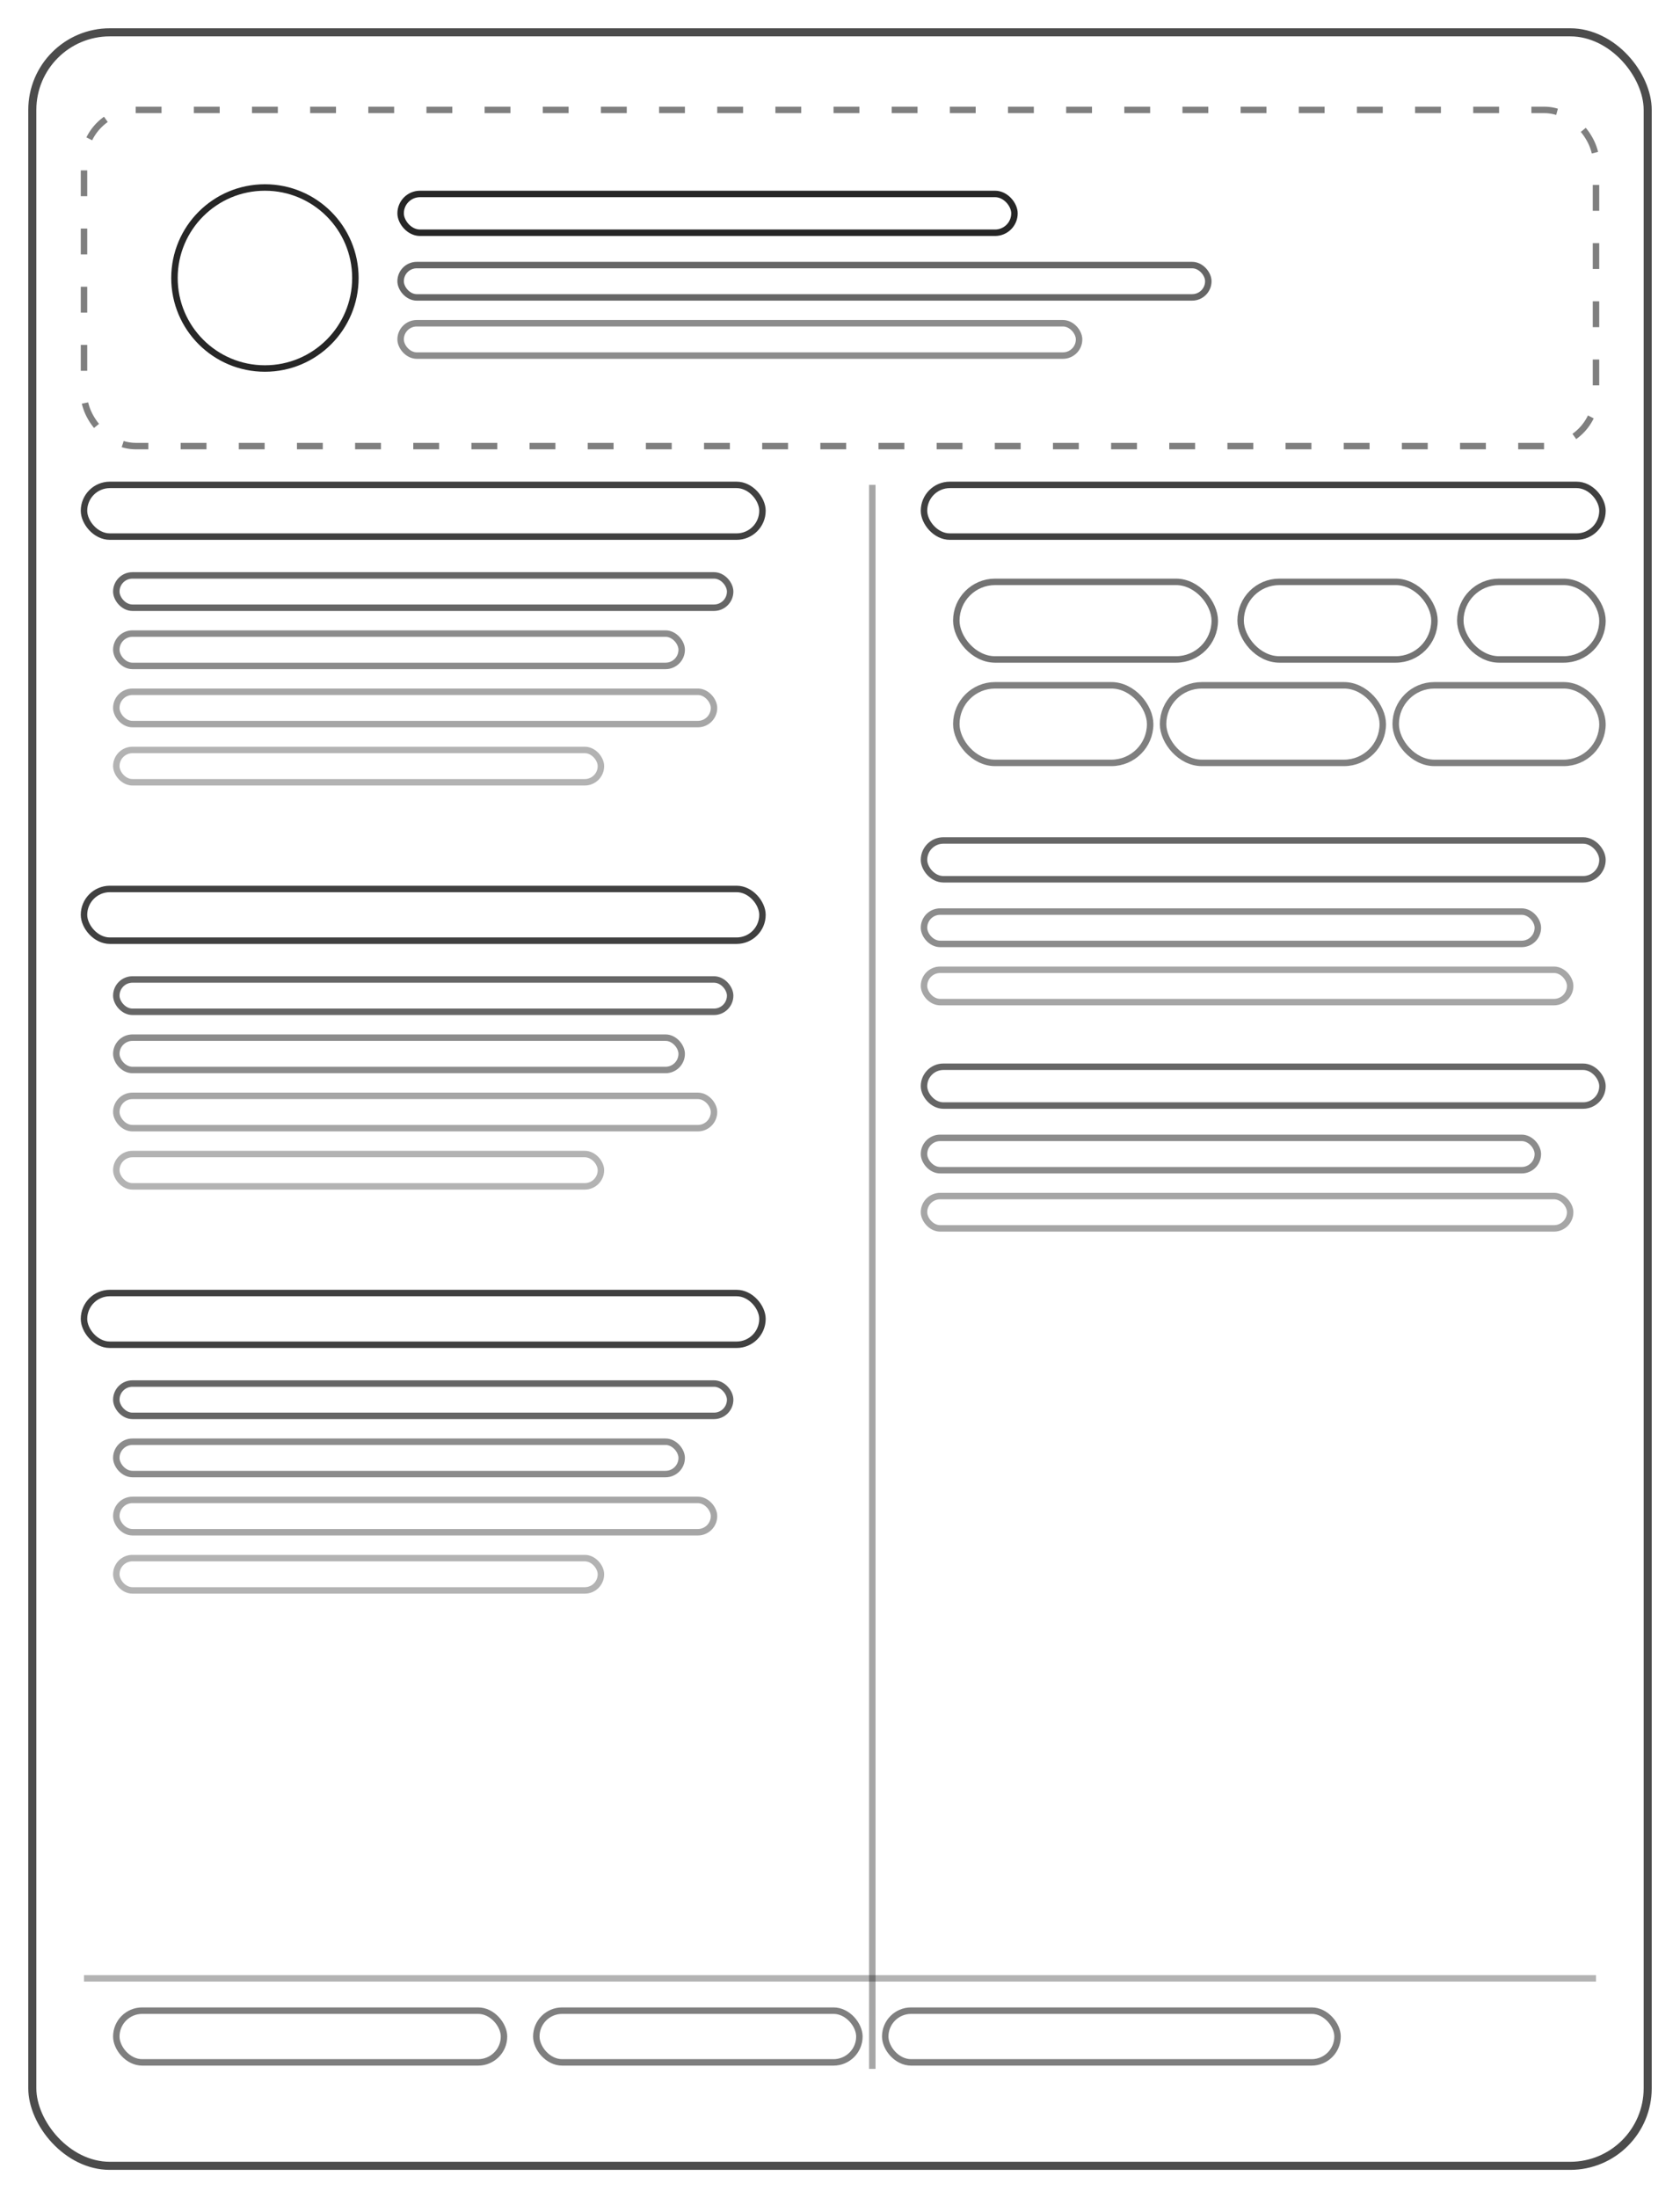 <?xml version="1.0" encoding="UTF-8"?>
<svg xmlns="http://www.w3.org/2000/svg" viewBox="0 0 520 680" width="520" height="680" fill="none">
  <title>Resume Overlay (Transparent)</title>
  <desc>Wireframe resume card for overlay; strokes use currentColor.</desc>

  <!-- Outer card -->
  <rect x="10" y="10" width="500" height="660" rx="24"
        stroke="currentColor" stroke-width="2.5" stroke-opacity="0.7"/>

  <!-- Header block -->
  <rect x="26" y="34" width="468" height="104" rx="16"
        stroke="currentColor" stroke-width="2" stroke-dasharray="8 10" stroke-opacity="0.5"/>

  <!-- Avatar -->
  <circle cx="82" cy="86" r="28" stroke="currentColor" stroke-width="2" stroke-opacity="0.85"/>

  <!-- Name / title lines -->
  <rect x="124" y="60" width="190" height="12" rx="6" stroke="currentColor" stroke-width="2" stroke-opacity="0.85"/>
  <rect x="124" y="82" width="250" height="10" rx="5" stroke="currentColor" stroke-width="2" stroke-opacity="0.6"/>
  <rect x="124" y="100" width="210" height="10" rx="5" stroke="currentColor" stroke-width="2" stroke-opacity="0.45"/>

  <!-- Column divider -->
  <line x1="270" y1="150" x2="270" y2="640" stroke="currentColor" stroke-width="2" stroke-opacity="0.35"/>

  <!-- Left column section titles -->
  <rect x="26" y="150" width="210" height="16" rx="8" stroke="currentColor" stroke-width="2" stroke-opacity="0.75"/>
  <rect x="26" y="275" width="210" height="16" rx="8" stroke="currentColor" stroke-width="2" stroke-opacity="0.75"/>
  <rect x="26" y="400" width="210" height="16" rx="8" stroke="currentColor" stroke-width="2" stroke-opacity="0.75"/>

  <!-- Left column bullets (Experience blocks) -->
  <!-- Block A -->
  <rect x="36" y="178" width="190" height="10" rx="5" stroke="currentColor" stroke-width="2" stroke-opacity="0.6"/>
  <rect x="36" y="196" width="175" height="10" rx="5" stroke="currentColor" stroke-width="2" stroke-opacity="0.45"/>
  <rect x="36" y="214" width="185" height="10" rx="5" stroke="currentColor" stroke-width="2" stroke-opacity="0.35"/>
  <rect x="36" y="232" width="150" height="10" rx="5" stroke="currentColor" stroke-width="2" stroke-opacity="0.3"/>
  <!-- Block B -->
  <rect x="36" y="303" width="190" height="10" rx="5" stroke="currentColor" stroke-width="2" stroke-opacity="0.6"/>
  <rect x="36" y="321" width="175" height="10" rx="5" stroke="currentColor" stroke-width="2" stroke-opacity="0.45"/>
  <rect x="36" y="339" width="185" height="10" rx="5" stroke="currentColor" stroke-width="2" stroke-opacity="0.35"/>
  <rect x="36" y="357" width="150" height="10" rx="5" stroke="currentColor" stroke-width="2" stroke-opacity="0.3"/>
  <!-- Block C -->
  <rect x="36" y="428" width="190" height="10" rx="5" stroke="currentColor" stroke-width="2" stroke-opacity="0.6"/>
  <rect x="36" y="446" width="175" height="10" rx="5" stroke="currentColor" stroke-width="2" stroke-opacity="0.45"/>
  <rect x="36" y="464" width="185" height="10" rx="5" stroke="currentColor" stroke-width="2" stroke-opacity="0.35"/>
  <rect x="36" y="482" width="150" height="10" rx="5" stroke="currentColor" stroke-width="2" stroke-opacity="0.3"/>

  <!-- Right column section title -->
  <rect x="286" y="150" width="210" height="16" rx="8" stroke="currentColor" stroke-width="2" stroke-opacity="0.75"/>

  <!-- Skills/summary chips -->
  <rect x="296" y="180" width="80" height="24" rx="12" stroke="currentColor" stroke-width="2" stroke-opacity="0.55"/>
  <rect x="384" y="180" width="60" height="24" rx="12" stroke="currentColor" stroke-width="2" stroke-opacity="0.55"/>
  <rect x="452" y="180" width="44" height="24" rx="12" stroke="currentColor" stroke-width="2" stroke-opacity="0.55"/>
  <rect x="296" y="212" width="60" height="24" rx="12" stroke="currentColor" stroke-width="2" stroke-opacity="0.5"/>
  <rect x="360" y="212" width="68" height="24" rx="12" stroke="currentColor" stroke-width="2" stroke-opacity="0.5"/>
  <rect x="432" y="212" width="64" height="24" rx="12" stroke="currentColor" stroke-width="2" stroke-opacity="0.5"/>

  <!-- Right column bullets -->
  <rect x="286" y="260" width="210" height="12" rx="6" stroke="currentColor" stroke-width="2" stroke-opacity="0.6"/>
  <rect x="286" y="282" width="190" height="10" rx="5" stroke="currentColor" stroke-width="2" stroke-opacity="0.45"/>
  <rect x="286" y="300" width="200" height="10" rx="5" stroke="currentColor" stroke-width="2" stroke-opacity="0.35"/>
  <rect x="286" y="330" width="210" height="12" rx="6" stroke="currentColor" stroke-width="2" stroke-opacity="0.6"/>
  <rect x="286" y="352" width="190" height="10" rx="5" stroke="currentColor" stroke-width="2" stroke-opacity="0.45"/>
  <rect x="286" y="370" width="200" height="10" rx="5" stroke="currentColor" stroke-width="2" stroke-opacity="0.35"/>

  <!-- Footer contact strip -->
  <line x1="26" y1="612" x2="494" y2="612" stroke="currentColor" stroke-width="2" stroke-opacity="0.3"/>
  <rect x="36" y="622" width="120" height="16" rx="8" stroke="currentColor" stroke-width="2" stroke-opacity="0.5"/>
  <rect x="166" y="622" width="100" height="16" rx="8" stroke="currentColor" stroke-width="2" stroke-opacity="0.5"/>
  <rect x="274" y="622" width="140" height="16" rx="8" stroke="currentColor" stroke-width="2" stroke-opacity="0.5"/>
</svg>
